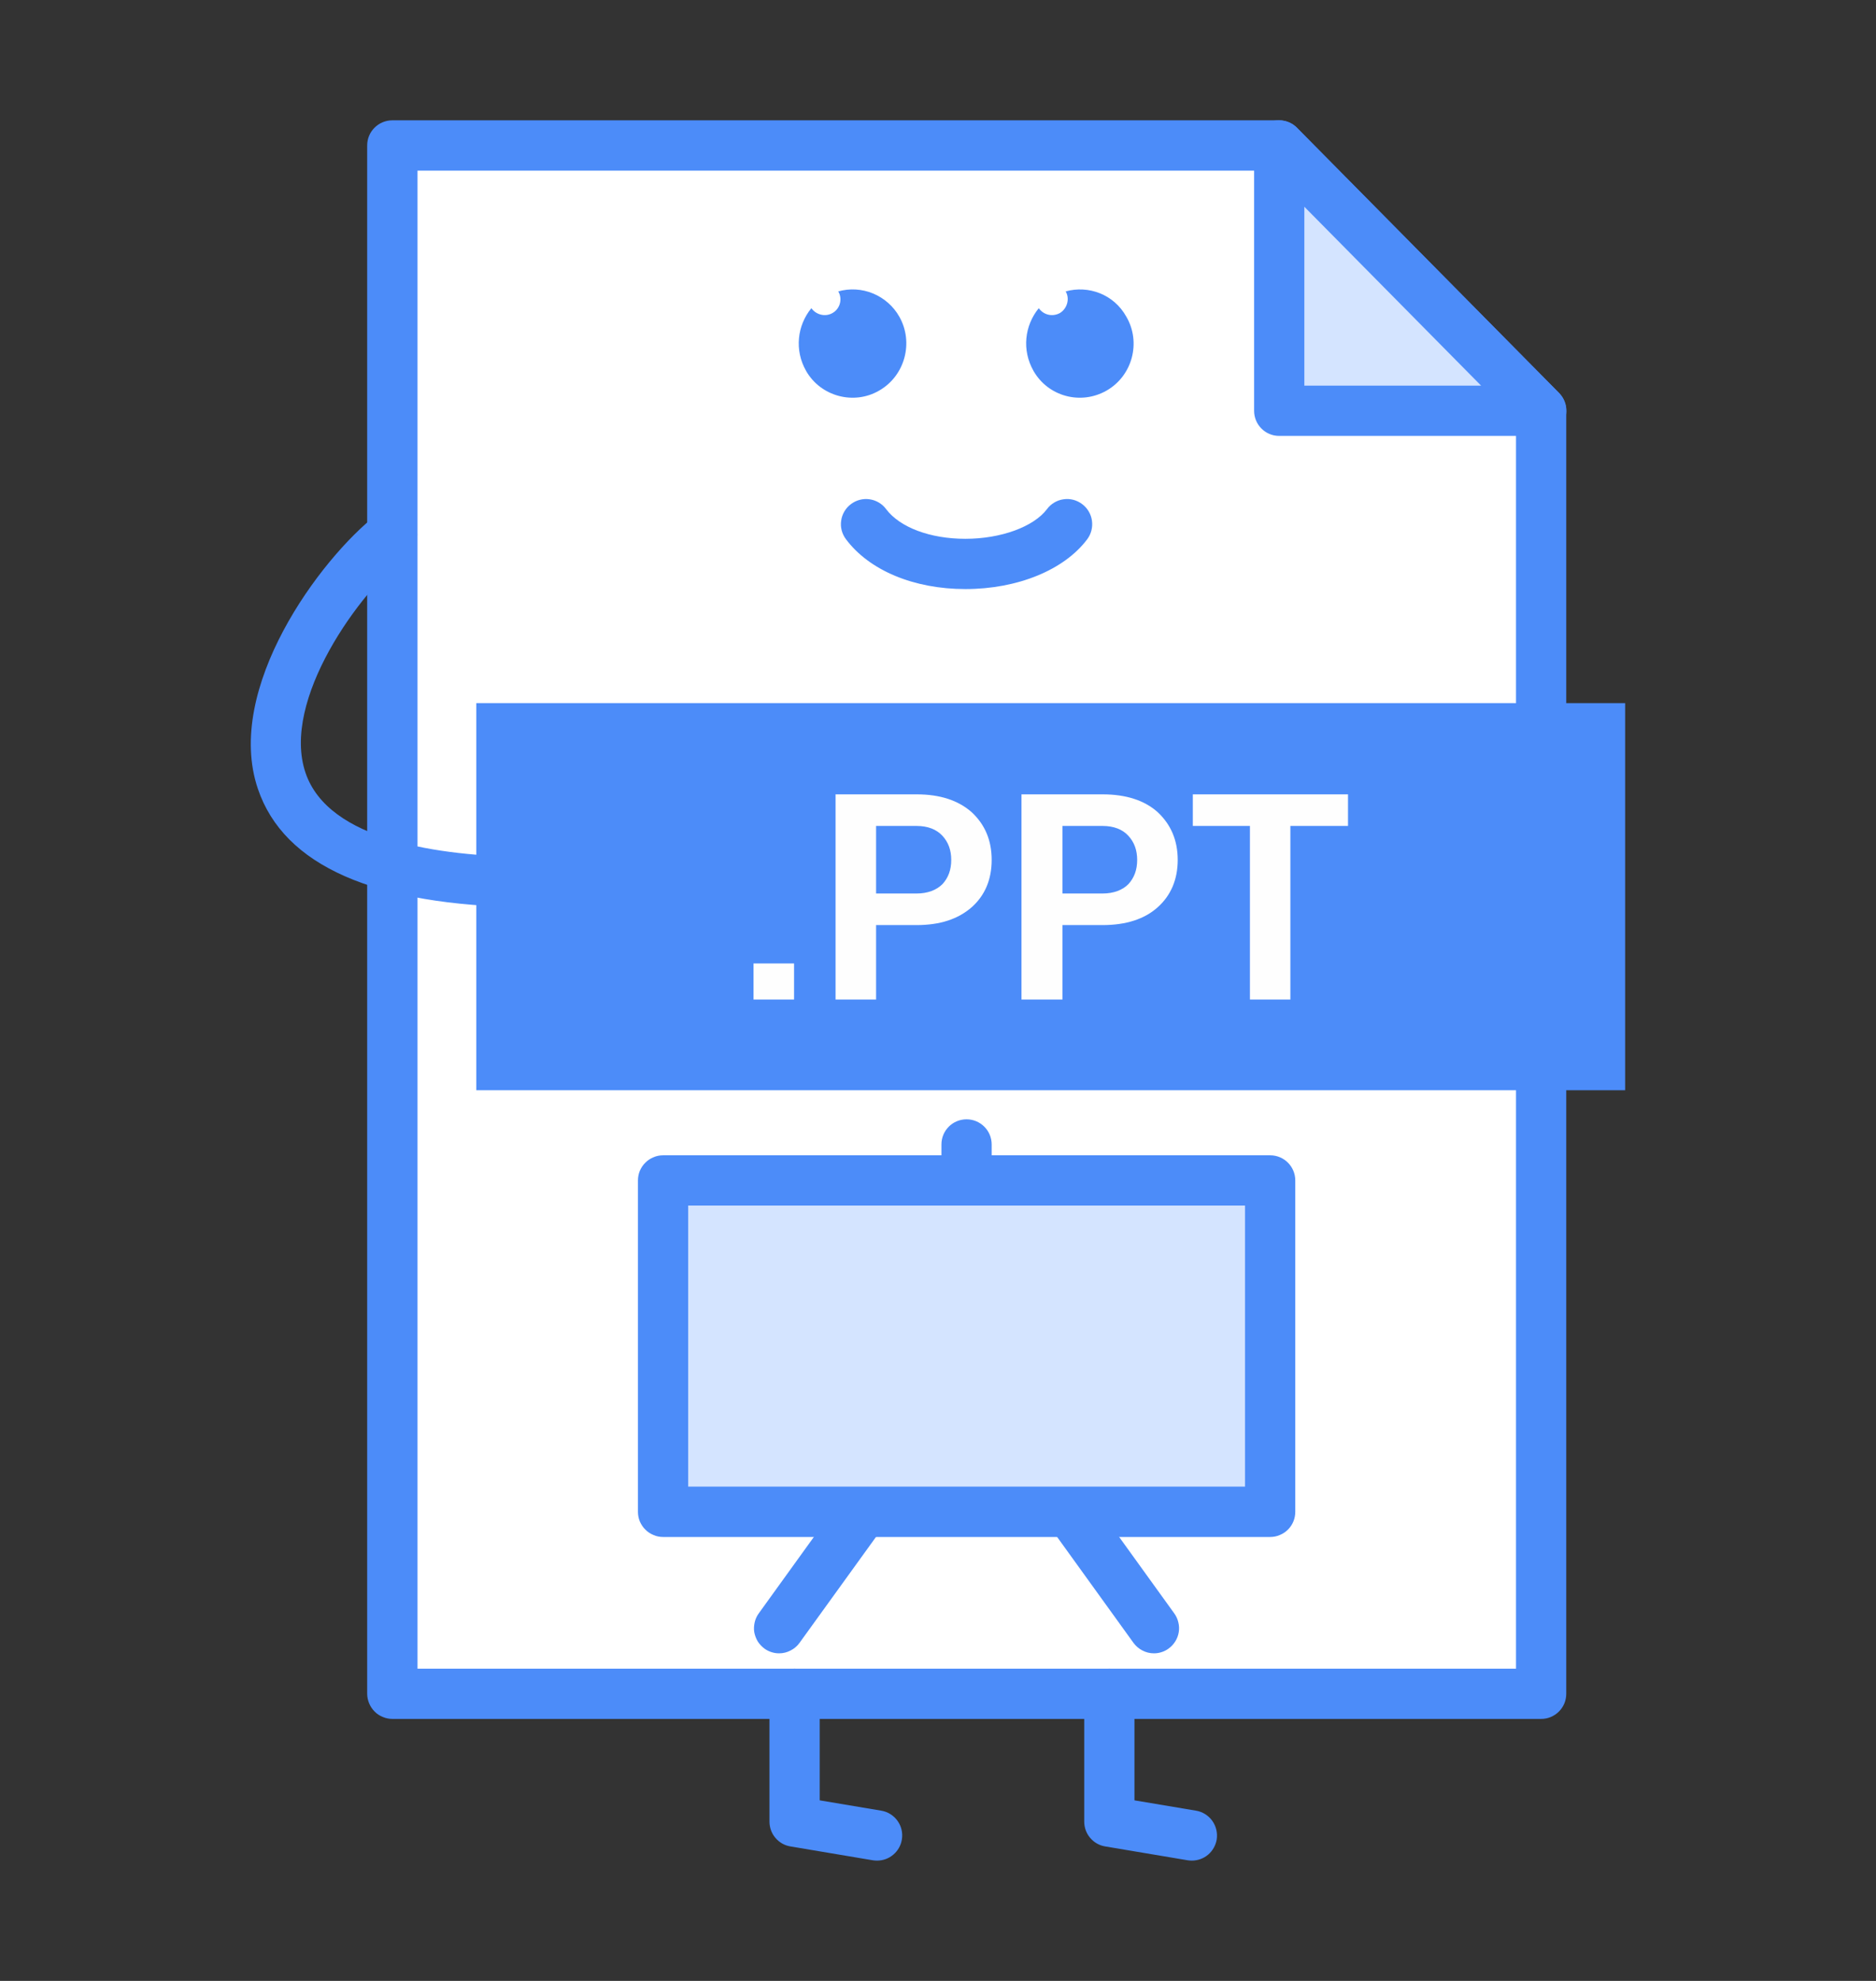 <svg width="18" height="19" viewBox="0 0 18 19" fill="none" xmlns="http://www.w3.org/2000/svg">
<rect x="0" y="0" width="18" height="19" fill="#333333" stroke="none"/>
<path fill-rule="evenodd" clip-rule="evenodd" d="M3.766 1.395H12.274L14.788 3.94V16.246H3.766V1.395Z" fill="white"/>
<path d="M14.787 16.487H3.765C3.733 16.487 3.702 16.481 3.672 16.468C3.643 16.456 3.616 16.439 3.594 16.416C3.572 16.394 3.554 16.367 3.542 16.338C3.53 16.309 3.523 16.277 3.523 16.246V1.395C3.523 1.262 3.631 1.154 3.765 1.154H12.273C12.305 1.154 12.336 1.161 12.366 1.173C12.395 1.185 12.422 1.203 12.444 1.226L14.959 3.77C15.003 3.816 15.028 3.876 15.028 3.94V16.246C15.028 16.277 15.022 16.309 15.01 16.338C14.998 16.367 14.98 16.394 14.958 16.416C14.935 16.439 14.909 16.456 14.879 16.469C14.85 16.481 14.819 16.487 14.787 16.487ZM4.006 16.005H14.546V4.039L12.172 1.637H4.006V16.005Z" fill="#4C8CF9"/>
<path fill-rule="evenodd" clip-rule="evenodd" d="M4.57 6.744H15.593V10.457H4.57V6.744Z" fill="#4C8CF9"/>
<path d="M7.619 9.587H7.23V9.241H7.619V9.587ZM8.406 8.873V9.587H8.017V7.619H8.794C9.019 7.619 9.193 7.676 9.323 7.79C9.45 7.908 9.515 8.059 9.515 8.248C9.515 8.437 9.45 8.589 9.323 8.702C9.192 8.816 9.019 8.873 8.794 8.873H8.406V8.873ZM8.406 8.57H8.794C8.902 8.57 8.986 8.537 9.043 8.48C9.099 8.419 9.127 8.343 9.127 8.248C9.127 8.154 9.099 8.078 9.043 8.017C8.986 7.955 8.902 7.922 8.794 7.922H8.406V8.57ZM10.194 8.873V9.587H9.801V7.619H10.579C10.803 7.619 10.981 7.676 11.108 7.79C11.234 7.908 11.3 8.059 11.3 8.248C11.3 8.437 11.234 8.589 11.108 8.702C10.981 8.816 10.803 8.873 10.579 8.873H10.194V8.873ZM10.194 8.57H10.579C10.686 8.57 10.771 8.537 10.827 8.48C10.883 8.419 10.911 8.343 10.911 8.248C10.911 8.154 10.883 8.078 10.827 8.017C10.771 7.955 10.686 7.922 10.579 7.922H10.194V8.57ZM12.934 7.922H12.381V9.587H11.993V7.922H11.445V7.619H12.934V7.922Z" fill="#FEFEFE"/>
<path d="M9.262 5.65C8.77 5.65 8.341 5.472 8.117 5.172C8.098 5.147 8.084 5.118 8.076 5.088C8.068 5.057 8.066 5.025 8.071 4.994C8.075 4.962 8.086 4.932 8.102 4.905C8.118 4.878 8.139 4.854 8.165 4.835C8.271 4.755 8.422 4.776 8.502 4.883C8.634 5.059 8.926 5.168 9.262 5.168H9.263C9.603 5.168 9.918 5.053 10.046 4.883C10.065 4.857 10.089 4.836 10.116 4.82C10.143 4.804 10.173 4.793 10.204 4.789C10.236 4.784 10.268 4.786 10.299 4.794C10.329 4.802 10.358 4.816 10.383 4.835C10.434 4.873 10.468 4.93 10.477 4.993C10.486 5.057 10.47 5.121 10.432 5.172C10.211 5.467 9.763 5.65 9.263 5.65L9.262 5.65ZM5.06 8.702H5.057C3.592 8.686 2.723 8.304 2.474 7.565C2.149 6.604 3.072 5.359 3.614 4.936C3.72 4.855 3.871 4.874 3.953 4.979C3.992 5.029 4.01 5.093 4.002 5.157C3.994 5.22 3.961 5.278 3.911 5.317C3.445 5.68 2.697 6.719 2.931 7.411C3.151 8.063 4.211 8.211 5.062 8.22C5.126 8.22 5.188 8.246 5.233 8.291C5.278 8.337 5.303 8.398 5.302 8.462C5.302 8.526 5.276 8.587 5.231 8.632C5.185 8.677 5.124 8.703 5.06 8.702Z" fill="#4C8CF9"/>
<path fill-rule="evenodd" clip-rule="evenodd" d="M12.273 3.94H14.788L12.273 1.395V3.94Z" fill="#D4E4FF"/>
<path d="M14.788 4.181H12.274C12.14 4.181 12.033 4.073 12.033 3.94V1.395C12.033 1.348 12.047 1.301 12.073 1.261C12.1 1.221 12.138 1.19 12.182 1.172C12.226 1.154 12.275 1.149 12.322 1.159C12.369 1.168 12.412 1.192 12.445 1.226L14.96 3.77C14.993 3.804 15.016 3.847 15.025 3.894C15.034 3.941 15.029 3.989 15.011 4.033C14.992 4.077 14.961 4.114 14.922 4.141C14.882 4.167 14.836 4.181 14.788 4.181ZM12.515 3.699H14.211L12.515 1.983V3.699ZM8.416 17.846C8.402 17.846 8.389 17.845 8.375 17.843L7.584 17.71C7.528 17.701 7.477 17.672 7.44 17.628C7.403 17.585 7.383 17.529 7.383 17.472V16.246C7.383 16.214 7.389 16.183 7.401 16.153C7.413 16.124 7.431 16.098 7.453 16.075C7.476 16.053 7.502 16.035 7.532 16.023C7.561 16.011 7.592 16.005 7.624 16.005C7.757 16.005 7.865 16.112 7.865 16.246V17.268L8.455 17.367C8.518 17.377 8.575 17.413 8.612 17.465C8.649 17.517 8.664 17.581 8.653 17.645C8.644 17.701 8.615 17.752 8.571 17.789C8.528 17.826 8.473 17.846 8.416 17.846ZM11.436 17.846C11.422 17.846 11.409 17.845 11.396 17.843L10.604 17.71C10.548 17.701 10.497 17.672 10.46 17.628C10.423 17.585 10.403 17.529 10.403 17.472V16.246C10.403 16.112 10.511 16.005 10.644 16.005C10.777 16.005 10.885 16.112 10.885 16.246V17.268L11.475 17.367C11.538 17.377 11.595 17.413 11.632 17.465C11.669 17.517 11.684 17.581 11.674 17.645C11.664 17.701 11.635 17.752 11.592 17.789C11.548 17.826 11.493 17.846 11.436 17.846Z" fill="#4C8CF9"/>
<path fill-rule="evenodd" clip-rule="evenodd" d="M10.225 2.795C10.445 2.734 10.688 2.824 10.806 3.036C10.951 3.282 10.866 3.604 10.618 3.746C10.37 3.888 10.056 3.803 9.916 3.557C9.803 3.358 9.831 3.122 9.967 2.956C10.014 3.022 10.098 3.041 10.169 3.003C10.239 2.961 10.267 2.866 10.225 2.795ZM8.043 2.795C8.153 2.764 8.271 2.771 8.377 2.815C8.483 2.859 8.572 2.937 8.628 3.036C8.769 3.282 8.684 3.604 8.436 3.746C8.193 3.888 7.874 3.803 7.734 3.557C7.621 3.358 7.649 3.122 7.785 2.956C7.832 3.022 7.921 3.041 7.987 3.003C8.062 2.961 8.085 2.866 8.043 2.795Z" fill="#4C8CF9"/>
<path d="M11.072 15.858C11.034 15.858 10.996 15.849 10.962 15.831C10.928 15.814 10.899 15.789 10.876 15.758L10.071 14.642C10.033 14.59 10.018 14.525 10.028 14.462C10.039 14.399 10.073 14.342 10.125 14.305C10.151 14.287 10.18 14.273 10.211 14.266C10.242 14.258 10.274 14.257 10.305 14.262C10.336 14.268 10.366 14.279 10.393 14.295C10.42 14.312 10.443 14.334 10.462 14.359L11.267 15.475C11.286 15.501 11.299 15.53 11.306 15.561C11.314 15.592 11.315 15.624 11.31 15.655C11.305 15.686 11.294 15.716 11.277 15.743C11.26 15.77 11.239 15.793 11.213 15.812C11.172 15.842 11.123 15.858 11.072 15.858ZM7.475 15.858C7.425 15.858 7.375 15.842 7.334 15.812C7.309 15.793 7.287 15.77 7.27 15.743C7.254 15.716 7.243 15.686 7.237 15.655C7.232 15.624 7.234 15.592 7.241 15.561C7.248 15.53 7.261 15.501 7.28 15.475L8.085 14.359C8.123 14.307 8.179 14.273 8.243 14.262C8.306 14.252 8.37 14.268 8.422 14.305C8.448 14.324 8.47 14.347 8.486 14.374C8.503 14.401 8.514 14.431 8.519 14.462C8.524 14.493 8.523 14.525 8.516 14.556C8.508 14.587 8.495 14.616 8.477 14.642L7.671 15.758C7.649 15.789 7.619 15.814 7.585 15.831C7.551 15.849 7.514 15.858 7.475 15.858ZM9.274 11.909C9.242 11.909 9.211 11.902 9.181 11.89C9.152 11.878 9.126 11.861 9.103 11.838C9.081 11.816 9.063 11.789 9.051 11.76C9.039 11.731 9.033 11.699 9.033 11.668V10.977C9.033 10.844 9.14 10.736 9.274 10.736C9.407 10.736 9.515 10.844 9.515 10.977V11.668C9.515 11.801 9.407 11.909 9.274 11.909Z" fill="#4C8CF9"/>
<path fill-rule="evenodd" clip-rule="evenodd" d="M12.188 11.322H6.363V14.501H12.188V13.644V11.322Z" fill="#D4E4FF"/>
<path d="M12.187 14.742H6.362C6.331 14.742 6.299 14.736 6.27 14.723C6.241 14.711 6.214 14.694 6.192 14.671C6.169 14.649 6.152 14.622 6.139 14.593C6.127 14.564 6.121 14.532 6.121 14.501V11.322C6.121 11.291 6.127 11.259 6.139 11.23C6.152 11.201 6.169 11.174 6.192 11.152C6.214 11.129 6.241 11.112 6.27 11.1C6.299 11.087 6.331 11.081 6.362 11.081H12.187C12.32 11.081 12.428 11.189 12.428 11.322V14.501C12.428 14.532 12.422 14.564 12.41 14.593C12.398 14.622 12.38 14.649 12.358 14.671C12.335 14.694 12.309 14.711 12.28 14.723C12.25 14.736 12.219 14.742 12.187 14.742ZM6.603 14.259H11.946V11.563H6.603V14.259Z" fill="#4C8CF9"/>
</svg>
